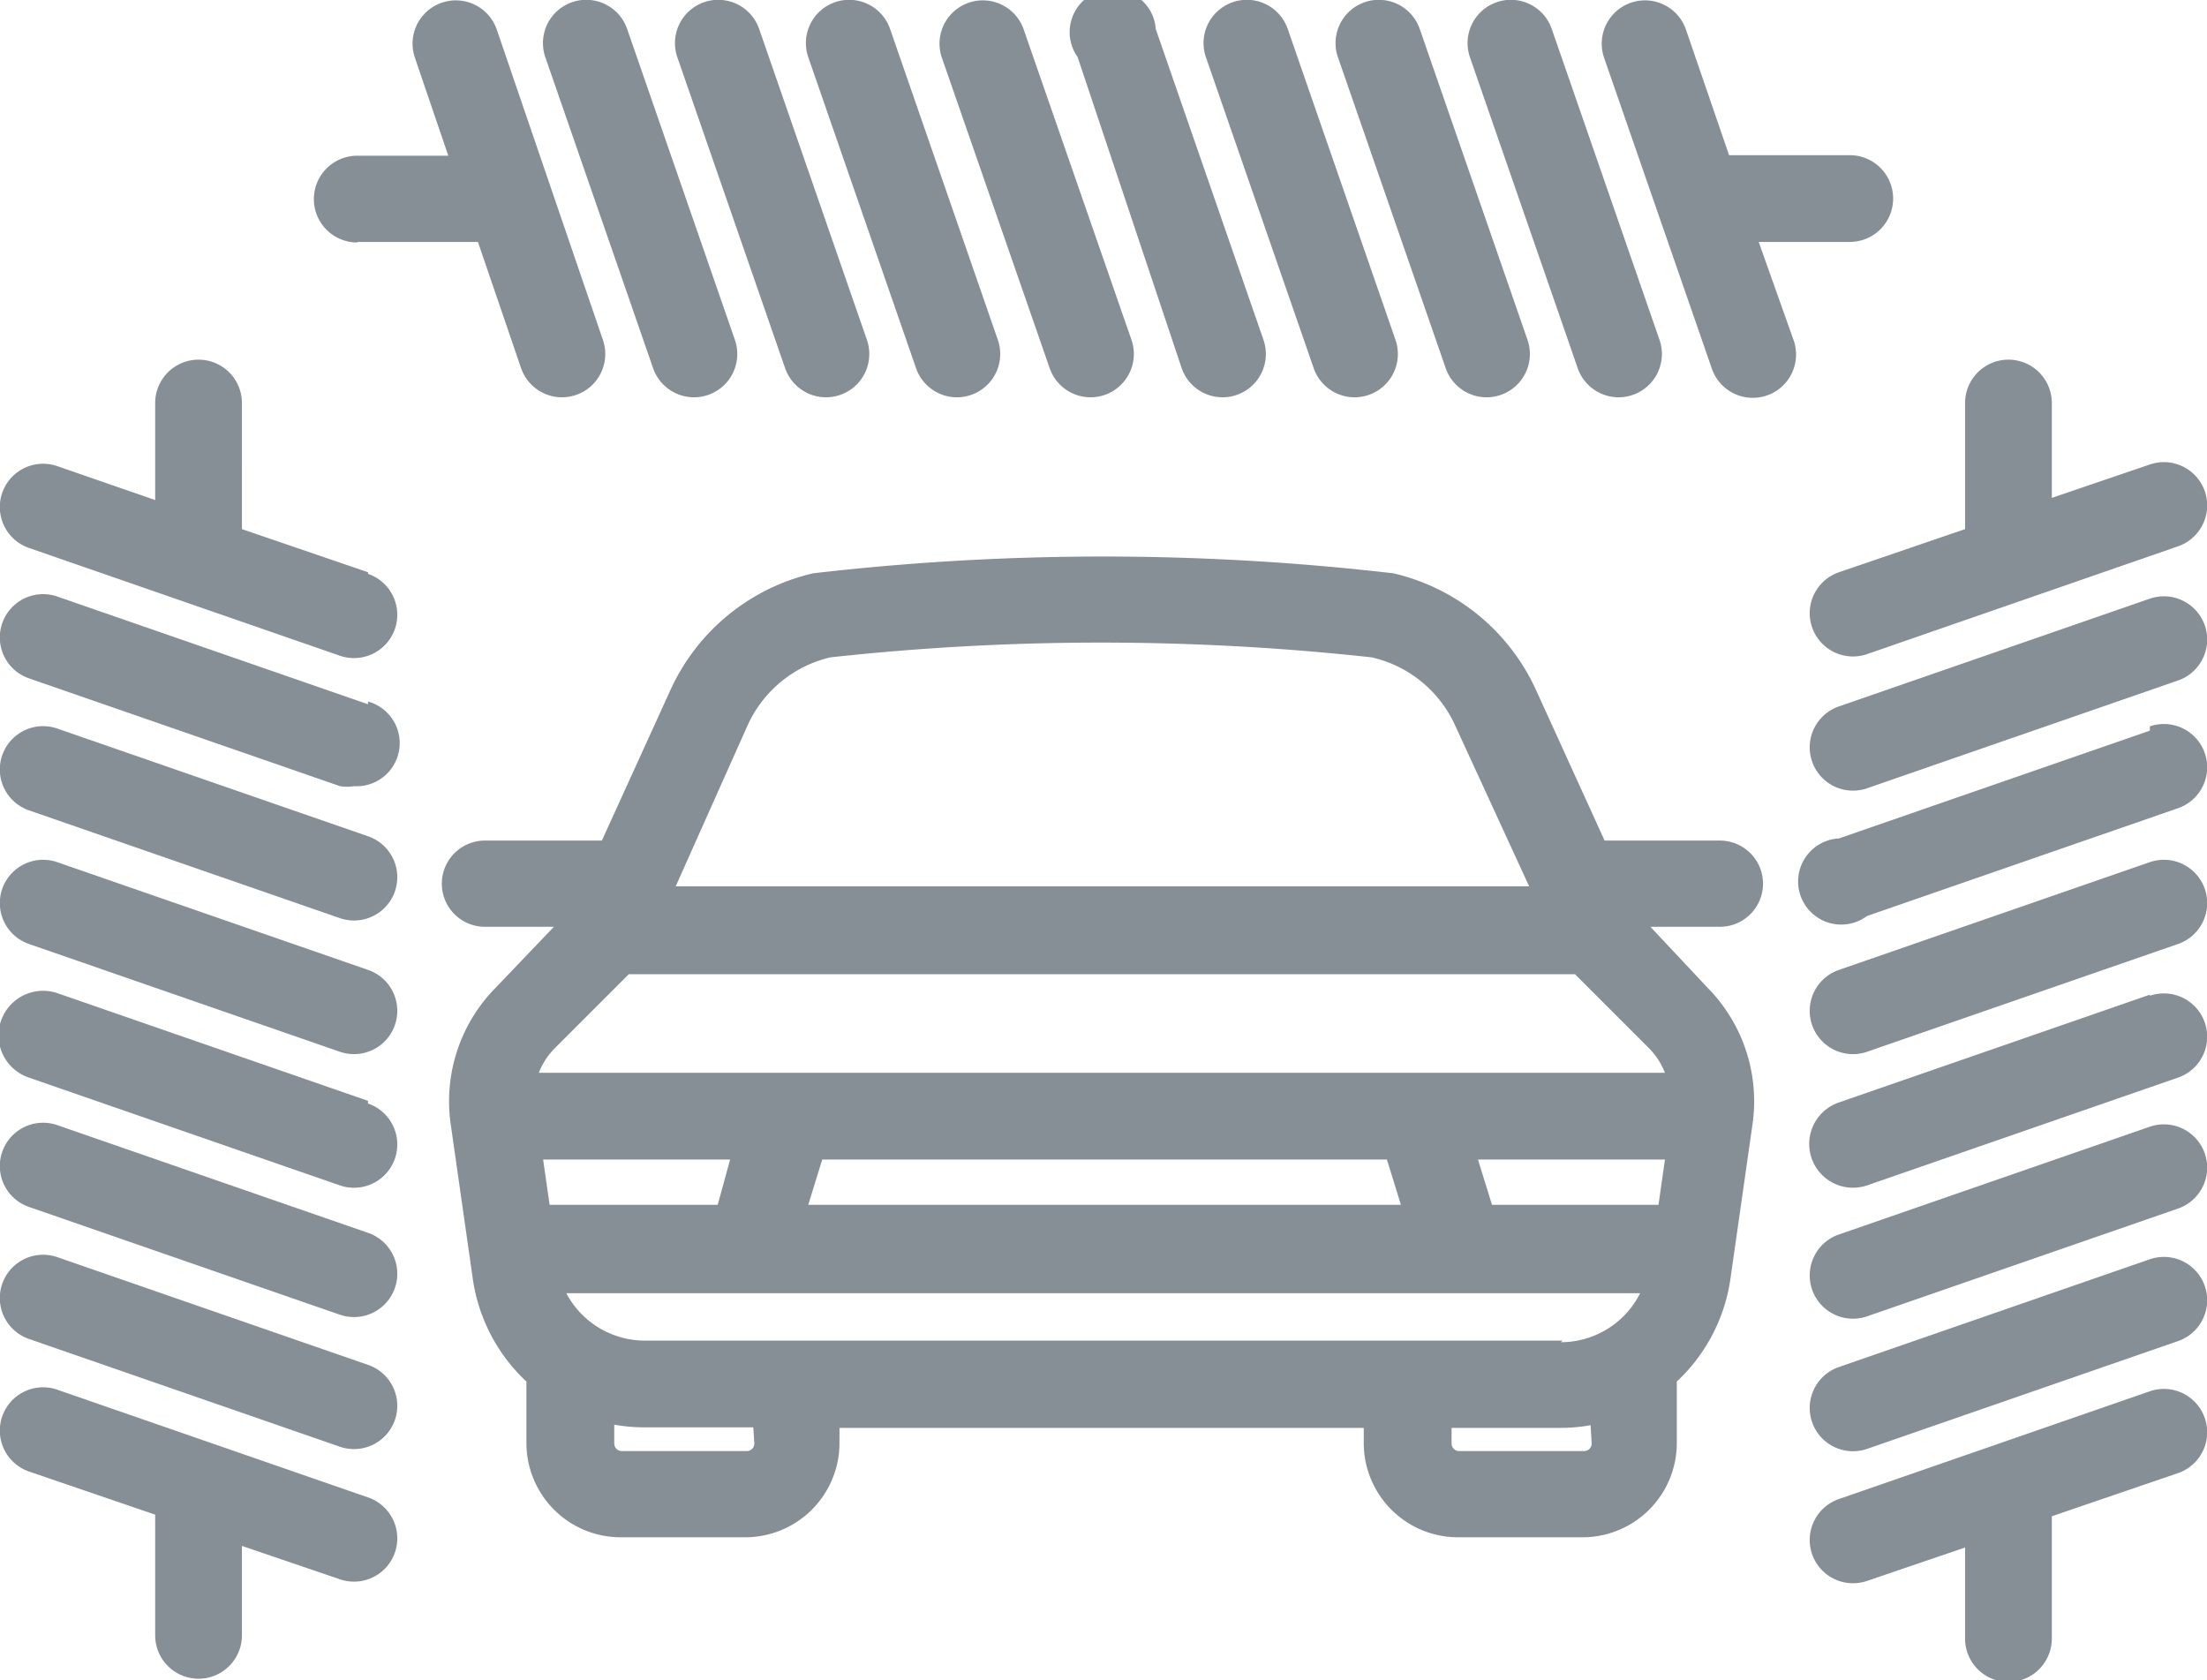 <svg xmlns="http://www.w3.org/2000/svg" width="40.96" height="31.18" viewBox="0 0 40.96 31.18"><defs><style>.cls-1{fill:#868e96;}</style></defs><title>icon-wash</title><g id="Слой_2" data-name="Слой 2"><g id="Слой_1-2" data-name="Слой 1"><path class="cls-1" d="M32.72 16.4a.8.8 0 0 0-.8-.8h-2.14l-1.28-2.81a3.87 3.87 0 0 0-2.64-2.15 46.72 46.72 0 0 0-10.77 0 3.87 3.87 0 0 0-2.64 2.15l-1.28 2.81H9a.8.8 0 0 0 0 1.6h1.28L9.2 18.33a3 3 0 0 0-.84 2.5l.41 2.87a3.24 3.24 0 0 0 1 1.94v1.15a1.75 1.75 0 0 0 1.74 1.74h2.33a1.75 1.75 0 0 0 1.74-1.74v-.29h9.73v.29a1.75 1.75 0 0 0 1.74 1.74h2.33a1.75 1.75 0 0 0 1.74-1.74v-1.15a3.24 3.24 0 0 0 1-1.94l.41-2.87a3 3 0 0 0-.84-2.5l-1.06-1.13h1.29a.8.8 0 0 0 .8-.8zM29 24.88H12a1.65 1.65 0 0 1-1.49-.88h19.93a1.65 1.65 0 0 1-1.47.91zm-3.26-3.36l.26.84H15l.26-.84zm-12.42.84H10.2l-.12-.84h3.47zm14.37 0l-.26-.84h3.47l-.12.84zM10 19.91a1.34 1.34 0 0 1 .29-.45l1.38-1.38h17.56l1.38 1.38a1.35 1.35 0 0 1 .29.45zm3.88-6.46a2.25 2.25 0 0 1 1.53-1.25 46.15 46.15 0 0 1 10.05 0A2.25 2.25 0 0 1 27 13.45l1.38 3H12.54zM14 26.79a.14.14 0 0 1-.14.14h-2.32a.14.14 0 0 1-.14-.14v-.35a3.19 3.19 0 0 0 .58.05h2zm15.54 0a.14.14 0 0 1-.14.14h-2.32a.14.14 0 0 1-.14-.14v-.29h2a3.18 3.18 0 0 0 .58-.05zm0 0M6.83 10.62l-2.34-.8V7.48a.8.8 0 1 0-1.61 0v1.8l-1.82-.63a.8.8 0 0 0-.52 1.52l5.77 2a.8.8 0 1 0 .52-1.52zm0 0M6.83 22.88l-5.77-2a.8.8 0 0 0-.52 1.52l5.77 2a.8.8 0 1 0 .52-1.52zm0 0M6.83 25.33l-5.77-2a.8.8 0 0 0-.52 1.52l5.77 2a.8.8 0 0 0 .52-1.52zm0 0M6.83 27.79l-5.77-2a.8.8 0 1 0-.52 1.52l2.34.8v2.24a.8.8 0 1 0 1.61 0v-1.66l1.82.62a.8.8 0 1 0 .52-1.52zm0 0M6.83 13.07l-5.77-2a.8.8 0 0 0-.52 1.52l5.77 2a.79.79 0 0 0 .26 0 .8.8 0 0 0 .26-1.57zm0 0M6.83 15.52l-5.77-2a.8.8 0 0 0-.52 1.52l5.77 2a.8.8 0 1 0 .52-1.52zm0 0M6.83 18l-5.77-2a.8.8 0 0 0-.52 1.52l5.77 2A.8.8 0 1 0 6.83 18zm0 0M6.83 20.43l-5.77-2A.8.8 0 0 0 .54 20l5.77 2a.8.8 0 1 0 .52-1.52zm0 0M34.13 10.62a.8.8 0 1 0 .52 1.52l5.77-2a.8.8 0 0 0-.52-1.52l-1.82.62V7.48a.8.8 0 1 0-1.61 0v2.34zm0 0M39.9 20.91l-5.77 2a.8.8 0 1 0 .52 1.52l5.77-2a.8.8 0 0 0-.52-1.52zm0 0M39.9 23.37l-5.77 2a.8.8 0 1 0 .52 1.52l5.77-2a.8.8 0 0 0-.52-1.52zm0 0M39.9 25.82l-5.77 2a.8.8 0 1 0 .52 1.52l1.82-.62v1.69a.8.8 0 0 0 1.61 0v-2.27l2.34-.8a.8.8 0 1 0-.52-1.52zm0 0M39.9 11.11l-5.77 2a.8.8 0 1 0 .52 1.52l5.77-2a.8.8 0 0 0-.52-1.52zm0 0M39.9 13.56l-5.77 2a.8.8 0 1 0 .52 1.44l5.77-2a.8.8 0 0 0-.52-1.52zm0 0M39.9 16l-5.77 2a.8.8 0 0 0 .52 1.52l5.77-2A.8.8 0 0 0 39.9 16zm0 0M39.9 18.46l-5.77 2a.8.8 0 1 0 .52 1.54l5.77-2a.8.8 0 0 0-.52-1.52zm0 0M32.64 4.49h1.69a.8.8 0 0 0 0-1.61h-2.24l-.8-2.33a.8.8 0 1 0-1.52.52l2 5.77a.8.8 0 0 0 1.52-.52zm0 0M29.28 6.83a.8.8 0 1 0 1.52-.52l-2-5.77a.8.8 0 1 0-1.52.52zm0 0M26.83 6.83a.8.8 0 1 0 1.52-.52l-2-5.77a.8.8 0 1 0-1.52.52zm0 0M14.57 6.83a.8.8 0 1 0 1.52-.52l-2-5.77a.8.8 0 1 0-1.52.52zm0 0M12.12 6.83a.8.8 0 1 0 1.52-.52l-2-5.77a.8.8 0 1 0-1.52.52zm0 0M24.38 6.83a.8.8 0 1 0 1.52-.52l-2-5.77a.8.8 0 1 0-1.52.52zm0 0M21.93 6.83a.8.8 0 0 0 1.52-.52l-2-5.77a.8.8 0 1 0-1.45.52zm0 0M19.48 6.83A.8.8 0 1 0 21 6.31L19 .55a.8.8 0 1 0-1.52.52zm0 0M17 6.83a.8.8 0 1 0 1.52-.52l-2-5.77a.8.8 0 1 0-1.52.52zm0 0M6.63 4.49h2.24l.8 2.34a.8.8 0 1 0 1.52-.52L9.22.55a.8.8 0 1 0-1.52.52l.62 1.82H6.63a.8.8 0 1 0 0 1.61zm0 0"/></g></g></svg>